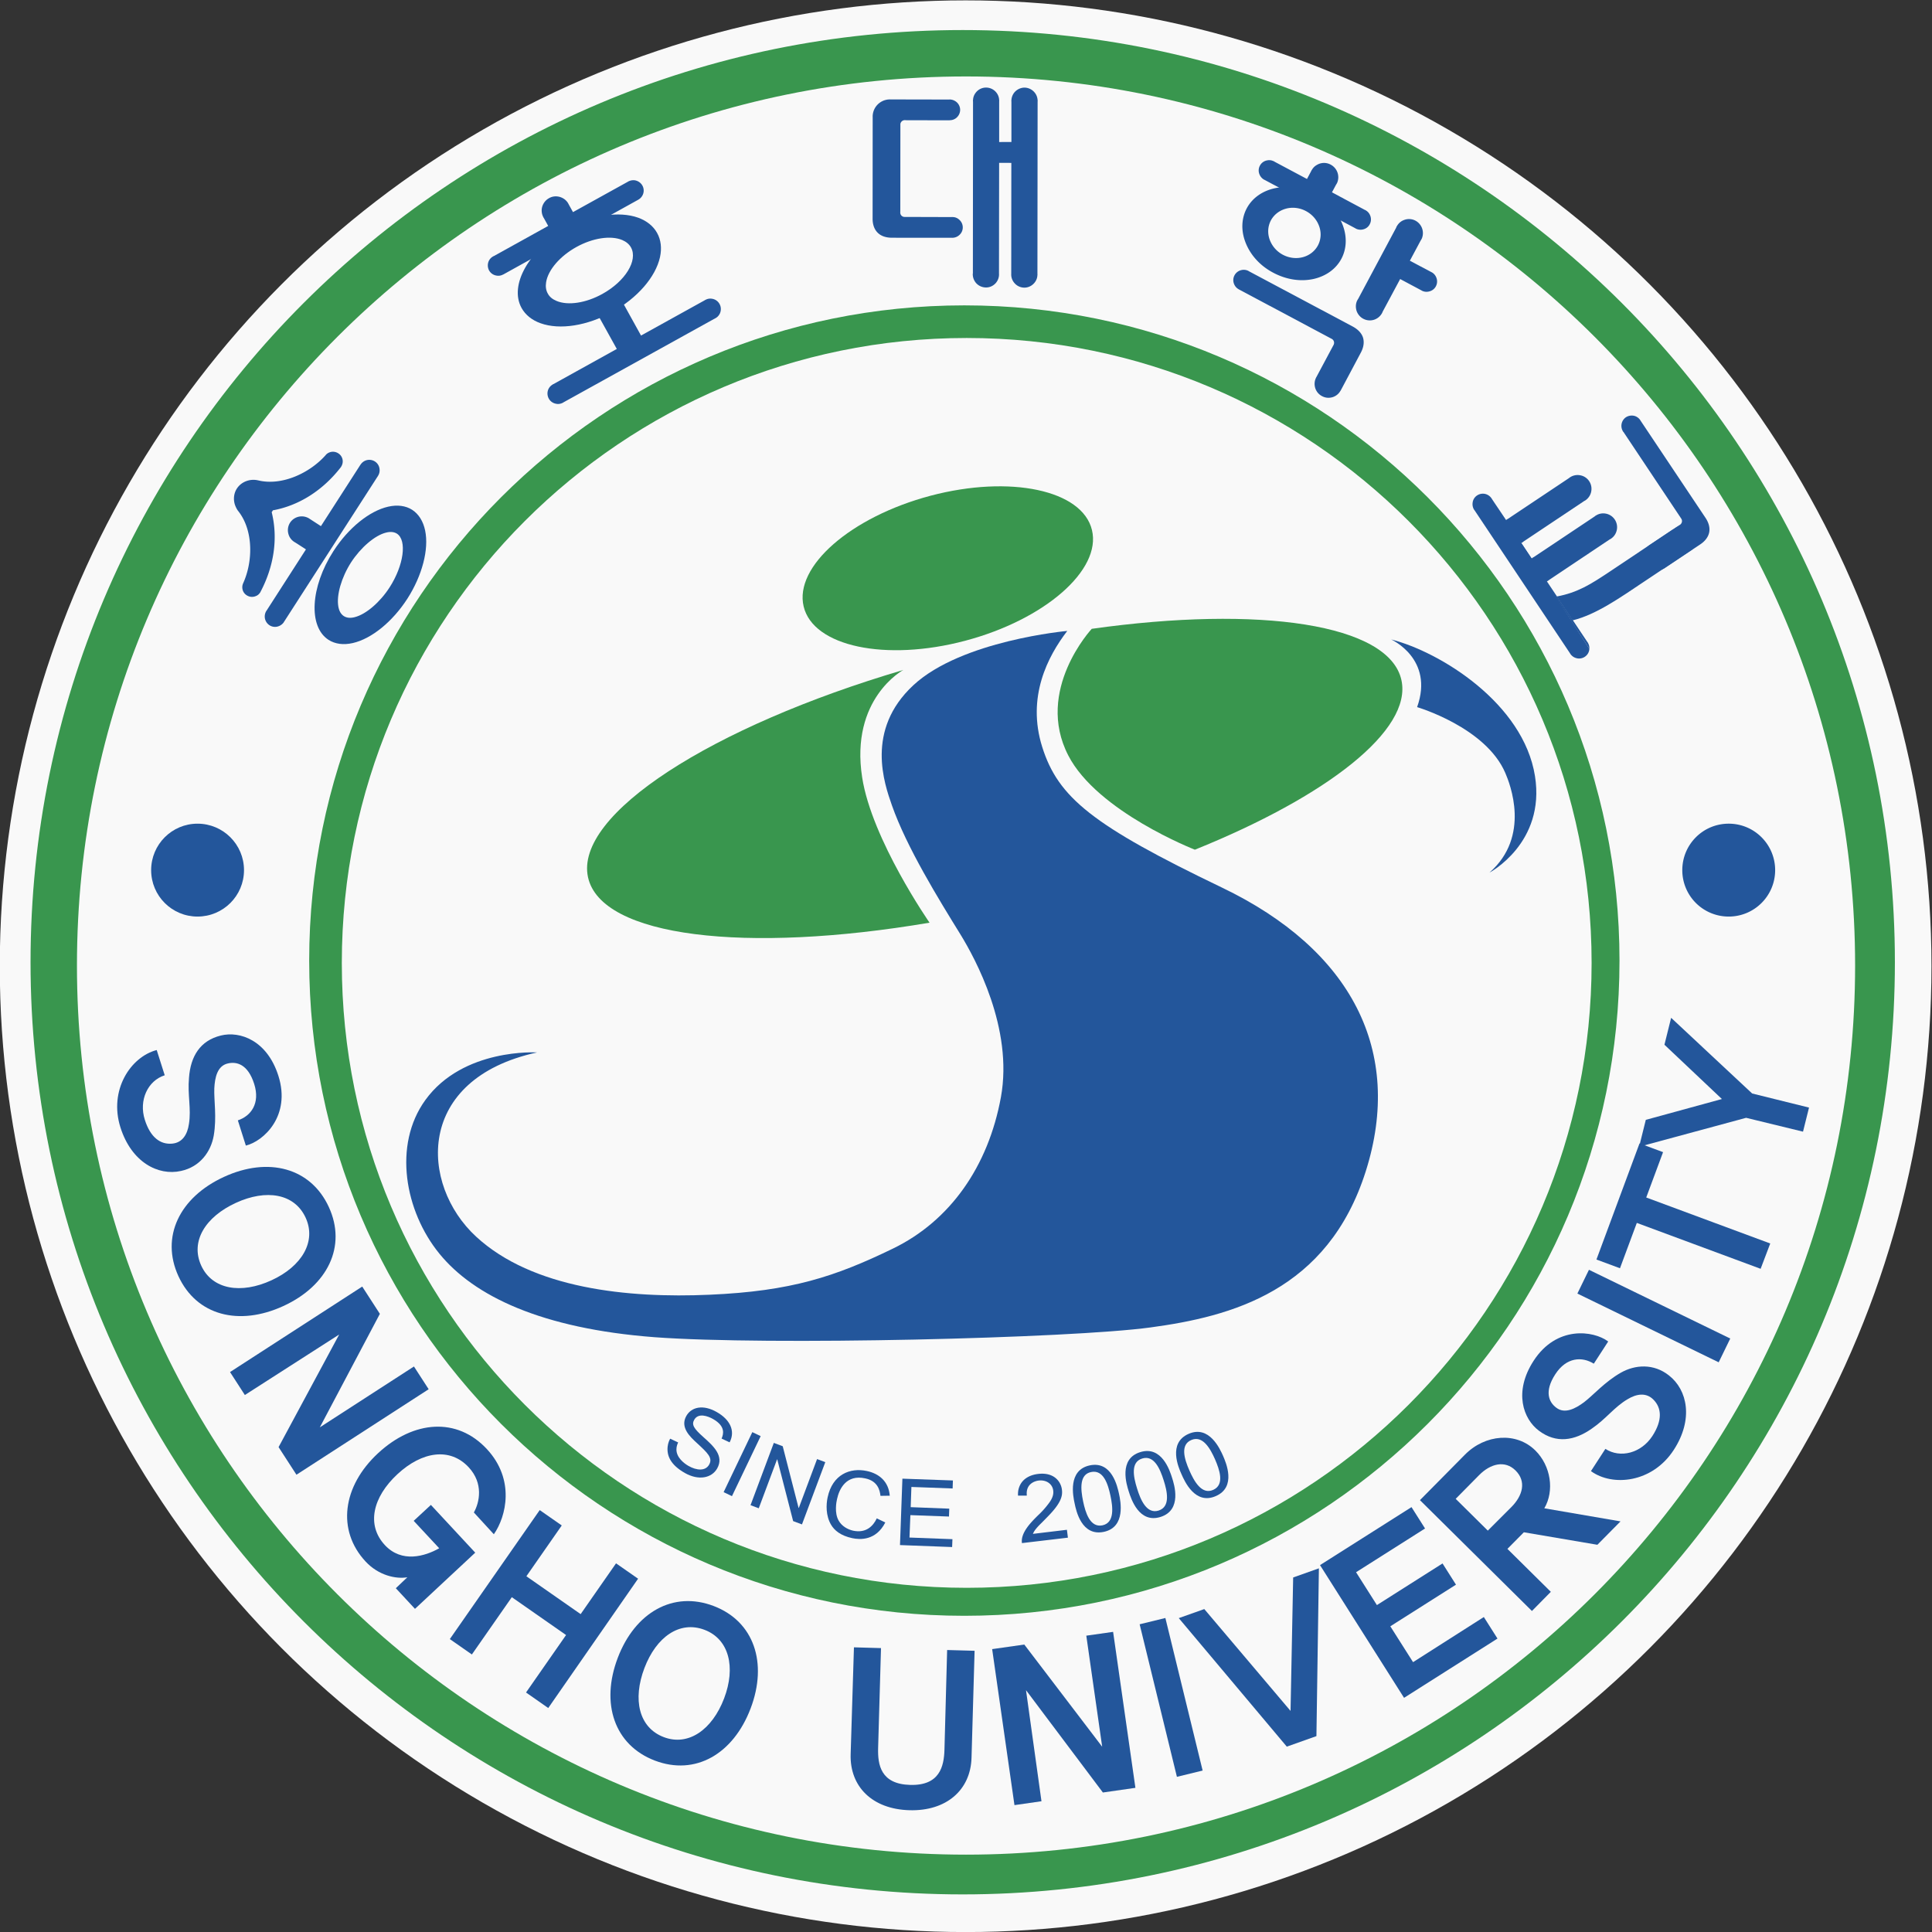 <svg xmlns="http://www.w3.org/2000/svg" xml:space="preserve" width="645.529" height="645.529" viewBox="0 0 645.529 645.529"><rect x="0" y="0" width="645.529" height="645.529" fill="#333333" stroke="none"/><defs><clipPath id="a" clipPathUnits="userSpaceOnUse"><path d="M0 612h792V0H0Z"/></clipPath></defs><g transform="matrix(1.628 0 0 -1.628 -447.34 763.183)"><circle cx="472.961" cy="-270.484" r="198.226" style="fill:#f9f9f9;stroke:#fff;stroke-width:0" transform="scale(1 -1)"/><g clip-path="url(#a)" transform="translate(86.273 -41.789)"><path d="M0 0c-6.929 13.399 4.814 25.995 4.814 25.995 34.457 4.849 61.037 1.007 63.556-10.522 2.256-10.269-15.217-23.842-42.389-34.81 0 0-20.024 7.786-25.981 19.337" style="fill:#39964e;fill-opacity:1;fill-rule:nonzero;stroke:none" transform="translate(407.759 355.523)"/><path d="M0 0c1.989-12.752 13.825-29.784 13.825-29.784-37.741-6.404-67.406-2.962-70.095 9.327C-59.082-7.582-30.958 10.47 8.44 22.082c0 0-10.974-5.869-8.44-22.082" style="fill:#39964e;fill-opacity:1;fill-rule:nonzero;stroke:none" transform="translate(365.457 350.991)"/><path d="M0 0c1.979-8.199-9.69-18.388-26.022-22.714-16.34-4.332-31.191-1.178-33.15 7.03-1.972 8.229 9.689 18.388 26.038 22.733C-16.798 11.363-1.96 8.221 0 0" style="fill:#39964e;fill-opacity:1;fill-rule:nonzero;stroke:none" transform="translate(412.617 401.784)"/><path d="M0 0s-21.659-1.931-31.58-11.136c-9.922-9.204-5.949-20.251-4.392-24.702 3.017-8.573 9.526-19.135 14.094-26.525 2.917-4.772 10.85-19.158 8.258-33.34-2.597-14.167-10.386-25.373-22.208-31.087-11.8-5.711-20.778-8.717-37.571-9.445-16.768-.747-36.355 1.235-47.937 11.933-11.574 10.679-12.526 32.333 12.519 37.795 0 0-15.181.944-22.932-9.775-6.681-9.247-4.205-22.824 2.881-31.519 7.079-8.71 20.989-15.385 44.14-17.15 23.152-1.728 85.292-.246 101.821 2.004 16.533 2.237 36.375 7.44 44.177 32.07 7.797 24.633-2.906 45.426-29.525 58.206C5.171-39.911-1.87-34.197-5.141-23.812-8.365-13.57-4.006-5.214 0 0" style="fill:#23569b;fill-opacity:1;fill-rule:nonzero;stroke:none" transform="translate(407.547 381.084)"/><path d="M0 0s8.886-3.969 5.331-13.891c0 0 14.094-4.13 18.108-13.524.957-2.227 5.241-12.991-3.256-20.441 0 0 11.531 6.062 9.341 19.809C27.158-13.12 10.096-2.568 0 0" style="fill:#23569b;fill-opacity:1;fill-rule:nonzero;stroke:none" transform="translate(474.016 379.339)"/><path d="M0 0c-100.786 0-182.474 81.695-182.474 182.476 0 100.777 81.688 182.474 182.474 182.474 100.773 0 182.47-81.697 182.47-182.474C182.47 81.695 100.773 0 0 0m-.685 374.473c-105.665 0-191.313-85.654-191.313-191.315 0-105.66 85.648-191.316 191.313-191.316 105.665 0 191.319 85.656 191.319 191.316 0 105.661-85.654 191.315-191.319 191.315" style="fill:#39964e;fill-opacity:1;fill-rule:nonzero;stroke:none" transform="translate(386.772 129.934)"/><path d="M0 0c-70.831 0-128.25 57.427-128.25 128.249C-128.25 199.09-70.831 256.51 0 256.51c70.833 0 128.254-57.42 128.254-128.261C128.254 57.427 70.833 0 0 0m-.486 263.205c-74.259 0-134.459-60.207-134.459-134.478 0-74.264 60.2-134.469 134.459-134.469 74.274 0 134.464 60.205 134.464 134.469 0 74.271-60.19 134.478-134.464 134.478" style="fill:#39964e;fill-opacity:1;fill-rule:nonzero;stroke:none" transform="translate(386.908 184.697)"/><path d="M0 0c-.131-.271-.352-.81-.352-1.392-.042-1.667 1.543-2.894 2.461-3.42 1.726-.986 3.488-1.077 4.246.248.799 1.391-.286 2.392-2.475 4.415C2.46 1.148.338 3.096 1.684 5.45c1.054 1.848 3.465 2.373 6.232.791 2.689-1.518 3.889-3.84 2.648-6.221L8.915.794c.404.915.841 2.531-1.731 4-1.07.613-3.038 1.339-3.88-.134-.585-1.011-.106-1.8 1.9-3.581C7.206-.709 9.486-2.75 8-5.354c-1.129-1.963-3.794-2.522-6.633-.91-2.979 1.7-3.711 3.577-3.525 5.404.094.798.347 1.313.52 1.632z" style="fill:#23569b;fill-opacity:1;fill-rule:nonzero;stroke:none" transform="translate(327.687 214.533)"/><path d="m0 0 1.714-.819-5.892-12.316-1.712.819z" style="fill:#23569b;fill-opacity:1;fill-rule:nonzero;stroke:none" transform="translate(342.91 216.648)"/><path d="m0 0 1.825-.687 3.252-12.647.047-.023 3.75 10.034 1.687-.631-4.786-12.777-1.811.679L.702-3.385H.664l-3.757-10.036-1.688.635z" style="fill:#23569b;fill-opacity:1;fill-rule:nonzero;stroke:none" transform="translate(347.323 214.442)"/><path d="M0 0c-1.933-3.782-5.235-3.544-6.752-3.224-2.429.508-3.706 1.613-4.384 2.767-1.096 1.868-1.019 4.134-.699 5.619 1 4.71 4.628 6.14 8.044 5.401C-1.278 10.036.688 8.418.918 5.494L-.99 5.465c-.135 1.172-.558 3.048-3.143 3.588-3.855.842-5.319-2.129-5.776-4.272-.133-.573-.567-2.82.336-4.396.646-1.14 1.826-1.812 2.986-2.074C-3.918-2.247-2.466-.7-1.748.843z" style="fill:#23569b;fill-opacity:1;fill-rule:nonzero;stroke:none" transform="translate(370.2 198.108)"/><path d="m0 0 10.366-.37-.059-1.642-8.46.312-.146-4.148 7.918-.308-.061-1.618-7.921.291-.182-4.601 8.814-.336-.064-1.614-10.701.404z" style="fill:#23569b;fill-opacity:1;fill-rule:nonzero;stroke:none" transform="translate(373.712 207.098)"/><path d="m0 0-9.43-1.116c-.315 2.111 1.867 4.288 3.341 5.74A17.632 17.632 0 0 1-3.88 7.11c.875 1.17.935 1.974.866 2.562-.166 1.367-1.421 2.227-2.969 2.051-.296-.029-2.754-.381-2.444-3.089l-1.81-.009c-.016.383-.022.956.183 1.587.699 2.202 2.83 2.741 3.95 2.868 3.244.388 4.684-1.562 4.876-3.244.169-1.314-.22-2.764-2.86-5.459-.19-.197-1.113-1.143-1.303-1.33C-6.812 1.681-6.999 1.168-7.185.779l6.982.837z" style="fill:#23569b;fill-opacity:1;fill-rule:nonzero;stroke:none" transform="translate(407.679 194.99)"/><path d="M0 0c2.539.543 2.128 3.777 1.638 6.079-.493 2.32-1.416 5.403-3.982 4.856-2.39-.497-2.176-3.417-1.621-6.055C-3.494 2.651-2.565-.531 0 0m-2.613 12.301c4.567.967 5.689-4.394 6.013-5.864C3.706 5.015 4.844-.368.283-1.34c-4.544-.954-5.675 4.257-5.997 5.837-.314 1.437-1.462 6.83 3.101 7.804" style="fill:#23569b;fill-opacity:1;fill-rule:nonzero;stroke:none" transform="translate(414.773 197.523)"/><path d="M0 0c2.482.791 1.746 3.994 1.036 6.203-.72 2.275-1.938 5.268-4.434 4.471-2.329-.739-1.833-3.61-1.012-6.198C-3.734 2.305-2.499-.788 0 0m-3.8 11.984c4.442 1.403 6.101-3.802 6.549-5.231.459-1.4 2.106-6.637-2.335-8.056-4.431-1.407-6.058 3.68-6.55 5.232-.444 1.383-2.112 6.662 2.336 8.055" style="fill:#23569b;fill-opacity:1;fill-rule:nonzero;stroke:none" transform="translate(426.3 200.554)"/><path d="M0 0c2.382 1.051 1.303 4.126.38 6.261-.966 2.178-2.514 5.013-4.903 3.96-2.241-.986-1.441-3.804-.347-6.273C-3.953 1.865-2.391-1.069 0 0m-5.055 11.494c4.251 1.868 6.468-3.14 7.077-4.508C2.604 5.64 4.823.601.553-1.266c-4.251-1.875-6.412 3.007-7.062 4.488-.601 1.34-2.818 6.39 1.454 8.272" style="fill:#23569b;fill-opacity:1;fill-rule:nonzero;stroke:none" transform="translate(437.498 204.797)"/><path d="M0 0c0-5.268-4.265-9.528-9.534-9.528A9.513 9.513 0 0 0-19.057 0c0 5.268 4.25 9.537 9.523 9.537C-4.265 9.537 0 5.268 0 0" style="fill:#23569b;fill-opacity:1;fill-rule:nonzero;stroke:none" transform="translate(552.831 331.99)"/><path d="M0 0c0-5.268-4.271-9.528-9.543-9.528-5.255 0-9.515 4.26-9.515 9.528 0 5.268 4.26 9.537 9.515 9.537C-4.271 9.537 0 5.268 0 0" style="fill:#23569b;fill-opacity:1;fill-rule:nonzero;stroke:none" transform="translate(238.584 331.99)"/><path d="M0 0c-1.98-3.08-4.861-5.545-7.159-6.126-.897-.237-1.65-.157-2.234.209-.588.379-.973 1.026-1.136 1.957-.417 2.344.63 5.972 2.604 9.063 1.993 3.065 4.868 5.543 7.18 6.122.889.229 1.654.156 2.243-.216C3.596 9.643 2.898 4.51 0 0m-11.529 7.434c-4.748-7.362-5.196-15.528-1.012-18.221 1.348-.863 3.063-1.091 4.968-.658 3.853.874 8.144 4.364 11.207 9.101C6.685 2.416 8.085 7.777 7.288 11.64c-.396 1.907-1.314 3.38-2.653 4.254-1.335.86-3.053 1.085-4.95.649-3.853-.88-8.164-4.375-11.214-9.109" style="fill:#23569b;fill-opacity:1;fill-rule:nonzero;stroke:none" transform="translate(268.475 390.04)"/><path d="M0 0a1.92 1.92 0 0 1-.613-.423c-.013-.021-.043-.03-.055-.072-3.237-3.677-8.981-6.401-13.876-5.215-.053.011-.121.019-.159.032a4.252 4.252 0 0 1-1.398.042c-1.132-.165-2.16-.757-2.81-1.739-.643-.986-.756-2.191-.429-3.278.142-.413.33-.83.587-1.211.111-.127.217-.283.327-.427 2.915-3.969 2.782-10.129.808-14.504-.029-.059-.043-.103-.059-.143a1.985 1.985 0 0 1-.129-.703c0-.656.315-1.291.922-1.663a1.982 1.982 0 0 1 1.902-.131c.343.131.626.383.842.715.006 0 .006.008.006.008.036.043.049.083.061.115 2.814 5.339 3.614 11.083 2.299 16.359.047.063.088.123.13.184.038.063.074.135.119.199 5.339.973 10.222 4.07 13.903 8.8.034.051.076.087.105.136v.021c.223.351.324.732.324 1.1a1.939 1.939 0 0 1-.925 1.646A1.994 1.994 0 0 1 0 0" style="fill:#23569b;fill-opacity:1;fill-rule:nonzero;stroke:none" transform="translate(256.04 417.693)"/><path d="M0 0a2.148 2.148 0 0 1-1.164-.872l-.027-.012-.011-.028-8.11-12.606-2.224 1.441c-.064.032-.114.074-.18.124-.051.03-.112.06-.167.094-.577.308-1.208.404-1.821.308a2.869 2.869 0 0 1-1.946-1.261 2.846 2.846 0 0 1-.337-2.301 2.78 2.78 0 0 1 1.073-1.555c.042-.023.076-.061.12-.087.045-.03.098-.058.147-.08l2.259-1.454-8.096-12.588c-.011-.014-.019-.024-.024-.024-.013-.01-.013-.023-.013-.023a2.184 2.184 0 0 1-.3-1.46 2.163 2.163 0 0 1 .948-1.472 2.079 2.079 0 0 1 1.734-.25c.481.146.912.436 1.213.876v.015c.015.015.015.023.015.023L2.388-3.224s0 .019.019.019c.005.013.005.023.005.023.283.449.368.953.3 1.431a2.08 2.08 0 0 1-.94 1.501A2.157 2.157 0 0 1 0 0" style="fill:#23569b;fill-opacity:1;fill-rule:nonzero;stroke:none" transform="translate(263.685 416.11)"/><path d="M0 0c-3.368-1.867-7.058-2.428-9.412-1.43-.823.341-1.436.838-1.792 1.523-.368.654-.482 1.433-.338 2.311.401 2.521 2.847 5.36 6.211 7.226 3.364 1.866 7.063 2.425 9.422 1.431.81-.344 1.413-.852 1.786-1.515C7.341 6.884 4.713 2.601 0 0m-7.383 13.322c-7.671-4.24-11.794-11.507-9.195-16.205.783-1.411 2.134-2.507 3.893-3.129 3.948-1.421 9.592-.529 14.728 2.319C7.192-.839 10.93 3.463 11.834 7.565c.395 1.816.192 3.548-.593 4.944-.78 1.422-2.121 2.491-3.87 3.134-3.961 1.419-9.605.539-14.754-2.321" style="fill:#23569b;fill-opacity:1;fill-rule:nonzero;stroke:none" transform="translate(312.13 450.246)"/><path d="M0 0a1.978 1.978 0 0 1-1.24-.184c-.057-.024-.08-.032-.133-.055-.031-.015-.068-.049-.104-.07l-13.082-7.243-4.544 8.216-.121.197-.2-.112-4.57-2.522-.201-.114.108-.203 4.556-8.212-12.995-7.208c-.04-.021-.097-.027-.127-.051-.036-.027-.059-.049-.103-.083a2.11 2.11 0 0 1-.872-1.057 2.18 2.18 0 0 1 .135-1.783 2.104 2.104 0 0 1 1.443-1.056c.466-.114.959-.05 1.405.177.034.009.049.018.072.03.034.021.051.044.08.062L.647-4.024c.019 0 .049 0 .063.025.035.009.045.039.081.049.397.227.682.591.856.975.252.601.24 1.3-.09 1.896A2.103 2.103 0 0 1 0 0" style="fill:#23569b;fill-opacity:1;fill-rule:nonzero;stroke:none" transform="translate(334.626 449.26)"/><path d="M0 0c-.423.055-.842 0-1.256-.186-.035-.019-.081-.03-.113-.06-.04-.012-.065-.04-.11-.063L-12.71-6.526l-.875 1.58c-.026.045-.047.097-.073.148a.849.849 0 0 0-.084.144 2.863 2.863 0 0 1-1.048.986c-.86.469-1.925.528-2.828.01a2.944 2.944 0 0 1-1.519-2.405c-.01-.474.068-.948.286-1.39.017-.061.051-.121.086-.186a.63.63 0 0 0 .094-.144l.872-1.576-11.179-6.199c-.038-.012-.072-.021-.11-.042-.046-.017-.063-.051-.105-.071a2.074 2.074 0 0 1-.851-1.006 2.196 2.196 0 0 1 .112-1.821 2.1 2.1 0 0 1 1.492-1.049 1.983 1.983 0 0 1 1.366.207l.053.01c.006 0 .027.018.049.03l11.038 6.116 5.52 3.046L.654-3.999c.011.013.032.013.044.022.017.021.038.021.047.032.401.234.702.6.876.992a2.112 2.112 0 0 1-.089 1.878C1.202-.486.63-.114 0 0" style="fill:#23569b;fill-opacity:1;fill-rule:nonzero;stroke:none" transform="translate(318.815 473.567)"/><path d="M0 0c-.33.3-.778.489-1.254.5-.03 0-.085.019-.108 0-.053.019-.085.008-.125 0l-9.689.029a.875.875 0 0 0-.876.787c0 .055 0 .061-.019.105.019.03 0 .073.019.106l.017 16.802v1.257a.915.915 0 0 0 .842.803h.123l.338-.016 8.779-.014c.011.014.038 0 .047.014.013 0 .034 0 .051.008.47 0 .888.165 1.24.423.507.398.837.998.845 1.693 0 .693-.338 1.315-.845 1.69a2.238 2.238 0 0 1-1.215.446h-.076c-.036.011-.047 0-.078-.013l-12.097.024c-.042 0-.074.006-.107.006-.042-.006-.071-.006-.123-.006a3.536 3.536 0 0 1-3.41-3.36c-.004-.061-.004-.117-.004-.18 0 0 0-.088.004-.156l-.015-20.74c-.011-1.21.34-2.217 1.026-2.903.667-.681 1.667-1.033 2.906-1.045l12.406-.01c.013 0 .021 0 .023-.011l.023.011c.515.01.978.194 1.352.507.468.383.768.963.768 1.618C.768-.964.472-.389 0 0" style="fill:#23569b;fill-opacity:1;fill-rule:nonzero;stroke:none" transform="translate(385.332 465.524)"/><path d="M0 0c0 .058.016.097.016.097C.016.178 0 .22 0 .275-.038.833-.223 1.35-.536 1.752A2.747 2.747 0 0 1-2.69 2.856a2.767 2.767 0 0 1-2.149-1.079A2.767 2.767 0 0 1-5.376.303c0-.061-.018-.1-.018-.157 0-.049.018-.102.018-.156v-8.291l-2.514-.012V.058c.005.039.013.08.013.109 0 .041-.008.053-.013.096a2.607 2.607 0 0 1-.527 1.514 2.704 2.704 0 0 1-2.155 1.086 2.649 2.649 0 0 1-2.154-1.086A2.546 2.546 0 0 1-13.25.36c-.013-.068-.026-.118-.026-.193.013-.07.013-.123.021-.194l-.029-35.243c-.015-.073-.032-.147-.032-.2 0-.061.032-.125.017-.197.049-.59.29-1.14.662-1.578a2.747 2.747 0 0 1 2.027-.918c.801-.013 1.514.34 2.022.907.398.459.649 1.052.666 1.695v.079c.019.024 0 .065-.006.094l.03 22.805 2.504-.012-.019-22.742c0-.051-.006-.089-.006-.163 0-.044.006-.105.006-.154a2.647 2.647 0 0 1 .65-1.591 2.67 2.67 0 0 1 2.043-.952c.813 0 1.536.374 2.027.941.389.449.631 1.009.649 1.623.005.049.017.078.017.144 0 .031-.011.08-.011.122z" style="fill:#23569b;fill-opacity:1;fill-rule:nonzero;stroke:none" transform="translate(401.462 489.738)"/><path d="M0 0a5.736 5.736 0 0 0-2.519 2.676c-.663 1.451-.622 3.036.082 4.375.717 1.316 2.008 2.225 3.586 2.509a5.707 5.707 0 0 0 3.619-.614c1.128-.602 2.03-1.552 2.529-2.686.658-1.431.617-3.026-.084-4.354C5.879-.569 2.672-1.422 0 0m6.45-4.948c2.505.603 4.47 2.048 5.571 4.099 1.089 2.051 1.19 4.509.286 6.914-.973 2.61-3.02 4.851-5.708 6.291-5.353 2.861-11.627 1.577-13.996-2.838-1.089-2.065-1.198-4.519-.286-6.914.988-2.623 3.001-4.865 5.709-6.291 2.708-1.445 5.7-1.9 8.424-1.261" style="fill:#23569b;fill-opacity:1;fill-rule:nonzero;stroke:none" transform="translate(451.78 458.3)"/><path d="M0 0a2.02 2.02 0 0 1-.827.956c-.036.032-.067.044-.106.083-.039 0-.072.021-.119.032l-6.76 3.615.853 1.591c.046.059.063.101.106.144a.269.269 0 0 0 .073.144 2.927 2.927 0 0 1-1.289 3.803 2.836 2.836 0 0 1-2.827-.051 2.595 2.595 0 0 1-1.016-.985 1.177 1.177 0 0 1-.1-.157c-.044-.051-.057-.114-.087-.173l-.841-1.576-6.672 3.555c-.031.022-.063.052-.09.073-.051.021-.086.027-.13.038-.42.203-.879.241-1.305.146a2.067 2.067 0 0 1-1.465-1.077 2.08 2.08 0 0 1-.079-1.807c.172-.423.488-.804.918-1.058.022 0 .022-.005.038-.016.022-.013.038-.022.055-.022l6.531-3.492L-9.59.821l6.596-3.525c.034-.023.034-.023.051-.04.013-.012.043-.012.047-.025a2.137 2.137 0 0 1 1.318-.186c.636.108 1.212.482 1.516 1.083C.263-1.263.26-.569 0 0" style="fill:#23569b;fill-opacity:1;fill-rule:nonzero;stroke:none" transform="translate(469.685 466.415)"/><path d="m0 0 4.062 7.639c.582 1.087.733 2.113.474 3.054-.279.925-1.003 1.703-2.073 2.294l-21.406 11.4-.02.013-.021.021a2.117 2.117 0 0 1-1.443.184 2.127 2.127 0 0 1-1.427-1.076 2.088 2.088 0 0 1-.092-1.782c.17-.427.47-.8.878-1.039a.393.393 0 0 1 .093-.061c.028-.021.072-.032.104-.055l19.006-10.127a.906.906 0 0 0 .381-1.127c-.008-.043-.011-.072-.035-.093-.011-.032-.032-.056-.054-.094l-3.461-6.477c-.013-.023-.029-.055-.054-.085-.018-.026-.022-.061-.035-.084a2.838 2.838 0 0 1-.195-2 2.786 2.786 0 0 1 1.403-1.762c.733-.406 1.533-.438 2.264-.199A2.794 2.794 0 0 1-.118-.19c.036.021.048.055.058.085.027.042.039.082.06.105" style="fill:#23569b;fill-opacity:1;fill-rule:nonzero;stroke:none" transform="translate(463.726 430.543)"/><path d="M0 0a2.102 2.102 0 0 1-.862.975.355.355 0 0 0-.083.041c-.015.012-.042.012-.063.031L-5.39 3.368l2.192 4.097c.046.073.101.153.15.248.046.085.087.169.136.269a2.898 2.898 0 0 1-1.316 3.601 2.808 2.808 0 0 1-2.277.173 2.755 2.755 0 0 1-1.457-1.138A4.232 4.232 0 0 0-8.1 10.4a.771.771 0 0 1-.091-.229l-7.813-14.639a1.65 1.65 0 0 1-.138-.218c-.035-.071-.079-.146-.116-.228-.29-.692-.268-1.452-.035-2.111.249-.622.693-1.183 1.337-1.515a2.84 2.84 0 0 1 3.708.922c.057.083.115.159.15.259a.724.724 0 0 1 .119.259l3.596 6.709 4.392-2.344c.014 0 .03-.021.03-.021.024-.013.029-.019.049-.03a2.05 2.05 0 0 1 1.313-.186c.639.103 1.227.478 1.544 1.085A2.11 2.11 0 0 1 0 0" style="fill:#23569b;fill-opacity:1;fill-rule:nonzero;stroke:none" transform="translate(483.252 453.696)"/><path d="m0 0 7.142 4.768c1.015.675 1.651 1.524 1.845 2.467.182.935-.072 1.961-.747 2.978L-5.155 30.26v.012a2.148 2.148 0 0 1-1.17.868 2.238 2.238 0 0 1-1.77-.271 2.136 2.136 0 0 1-.919-1.523 2.16 2.16 0 0 1 .272-1.316c.026-.033.035-.072.059-.106a.247.247 0 0 1 .081-.08L3.274 10.036a.91.91 0 0 0-.194-1.17c-.025-.023-.042-.044-.076-.072-.008 0-.049-.025-.093-.036l-6.072-4.062c-.017-.012-.055-.029-.084-.042-.033-.017-.042-.051-.079-.062a2.87 2.87 0 0 1-1.097-1.669A2.746 2.746 0 0 1-4.023.717 2.797 2.797 0 0 1-2.135-.497c.656-.112 1.342 0 1.947.374.032.009.061.03.091.051.03.021.063.049.097.072" style="fill:#23569b;fill-opacity:1;fill-rule:nonzero;stroke:none" transform="translate(530.305 394.071)"/><path d="M0 0c4.242.778 6.932 2.488 10.581 4.903l13.17 8.801.015-.021 1.005.66 3.102-4.663-10.052-6.706C13.13-.155 8.139-3.711 3.262-4.9" style="fill:#23569b;fill-opacity:1;fill-rule:nonzero;stroke:none" transform="translate(507.997 388.152)"/><path d="m0 0-8.19 12.281c-.017.033-.041.07-.068.114-.017.04-.052.063-.082.108a2.164 2.164 0 0 1-1.129.766 2.143 2.143 0 0 1-1.747-.28 2.063 2.063 0 0 1-.923-1.506 2.192 2.192 0 0 1 .277-1.387c.024-.022.04-.052.058-.071.004-.033.026-.04.047-.065l19.64-29.426c.018-.034.021-.055.026-.073.02-.024.055-.042.063-.067.275-.373.641-.63 1.055-.762a2.104 2.104 0 0 1 1.856.237c.576.381.903.982.939 1.627" style="fill:#23569b;fill-opacity:1;fill-rule:nonzero;stroke:none" transform="translate(502.879 395.907)"/><path d="M0 0c.038.417-.063.849-.287 1.221-.014.042-.026.085-.06.114-.021.043-.047.063-.076.097l-19.078 28.577" style="fill:#23569b;fill-opacity:1;fill-rule:nonzero;stroke:none" transform="translate(514.701 377.403)"/><path d="M0 0a20.62 20.62 0 0 1-.225-.186C-.31-.229-.39-.283-.491-.324A2.727 2.727 0 0 0-2.534-.55 2.85 2.85 0 0 0-4.181.609a2.93 2.93 0 0 0-.44 1.949 2.884 2.884 0 0 0 1.032 1.846c.06.055.141.094.203.136a.97.97 0 0 0 .213.133l12.477 8.325c.065.063.144.106.205.156a2.825 2.825 0 0 0 2.029.434 2.791 2.791 0 0 0 1.914-1.225c.45-.681.567-1.479.396-2.217a2.819 2.819 0 0 0-.948-1.544c-.078-.062-.154-.127-.232-.176a2.719 2.719 0 0 0-.261-.144Z" style="fill:#23569b;fill-opacity:1;fill-rule:nonzero;stroke:none" transform="translate(501.213 399.453)"/><path d="M0 0a2.09 2.09 0 0 0-.232-.173C-.304-.227-.399-.275-.479-.32a2.84 2.84 0 0 0-3.68.933 2.876 2.876 0 0 0-.469 1.959c.1.695.469 1.358 1.042 1.836.079.051.142.104.203.155.076.04.145.082.22.116l12.487 8.336c.046.046.115.101.19.152.081.042.148.082.219.123.555.313 1.206.418 1.803.313a2.834 2.834 0 0 0 2.314-3.451c-.144-.59-.454-1.142-.948-1.533a2.207 2.207 0 0 0-.234-.178 1.445 1.445 0 0 0-.265-.145Z" style="fill:#23569b;fill-opacity:1;fill-rule:nonzero;stroke:none" transform="translate(506.465 391.57)"/><path d="M0 0c-4.713-1.056-10.167 1.807-12.429 8.924-2.435 7.68 2.11 14.512 7.441 15.891l1.644-5.178c-3.481-1.107-5.359-5.124-4.086-9.134 1.168-3.682 3.241-5.114 5.606-4.895 2.107.178 3.14 1.89 3.449 4.037.507 3.097-.309 5.951.013 9.486.321 4.375 2.267 7.616 6.534 8.663 3.925.976 9.505-.992 11.813-8.27 2.604-8.208-3-13.414-6.678-14.32l-1.642 5.177c2.691.899 4.622 3.474 3.355 7.474-1.287 4.047-3.592 4.65-5.437 4.202-2.137-.501-2.64-2.888-2.75-5.105-.098-2.392.529-5.931-.118-9.7C6.135 3.954 3.922.85 0 0" style="fill:#23569b;fill-opacity:1;fill-rule:nonzero;stroke:none" transform="translate(225.657 270.253)"/><path d="M0 0c6.207 2.852 9.255 7.945 7 12.848-2.289 4.977-8.104 5.9-14.309 3.044-6.278-2.884-9.401-7.916-7.112-12.897C-12.17-1.9-6.281-2.894 0 0m2.435-5.285c-9.131-4.199-17.83-1.939-21.54 6.123-3.707 8.066.218 16.188 9.349 20.381 9.094 4.184 17.81 1.878 21.516-6.185 3.711-8.061-.235-16.141-9.325-20.319" style="fill:#23569b;fill-opacity:1;fill-rule:nonzero;stroke:none" transform="translate(244.233 247.816)"/><path d="m0 0 12.439 23.11L-6.92 10.692l-3.044 4.711L17.167 32.95l3.622-5.599L8.466 4.058l19.317 12.489 3.02-4.668L3.668-5.667Z" style="fill:#23569b;fill-opacity:1;fill-rule:nonzero;stroke:none" transform="translate(245.68 213.575)"/><path d="m0 0 2.365 2.25c-2.314-.411-5.908.365-8.568 3.228-5.957 6.406-4.751 15.453 2.545 22.221 7.331 6.799 16.245 7.425 22.342.862 5.835-6.277 3.973-13.855 1.433-17.486l-4.102 4.473c1.175 2.074 2.005 5.973-1.058 9.271-3.844 4.139-9.59 3.26-14.627-1.414-5.064-4.7-6.425-10.413-2.581-14.551 3.465-3.729 8.242-2.307 11.155-.653L3.668 13.83l3.529 3.269L16.298 7.3 3.93-4.232Z" style="fill:#23569b;fill-opacity:1;fill-rule:nonzero;stroke:none" transform="translate(269.744 184.613)"/><path d="m0 0 8.217 11.792-11.134 7.769-8.197-11.759-4.526 3.16L2.809 37.436l4.524-3.154L.072 23.855l11.138-7.771 7.263 10.423 4.525-3.154L4.559-3.189Z" style="fill:#23569b;fill-opacity:1;fill-rule:nonzero;stroke:none" transform="translate(296.466 163.214)"/><path d="M0 0c2.425 6.381 1.028 12.146-4.011 14.063-5.122 1.952-9.917-1.452-12.343-7.834-2.457-6.456-1.154-12.233 3.965-14.18C-7.35-9.876-2.458-6.454 0 0m5.433-2.075C1.862-11.457-5.928-15.926-14.221-12.768c-8.292 3.164-11.18 11.7-7.607 21.09 3.554 9.34 11.382 13.798 19.679 10.635C6.143 15.799 8.987 7.271 5.433-2.075" style="fill:#23569b;fill-opacity:1;fill-rule:nonzero;stroke:none" transform="translate(337.122 162.008)"/><path d="M0 0c-.193-6.603-5.158-10.97-12.75-10.751-7.631.215-12.249 4.857-12.059 11.465l.677 21.965 5.553-.159-.59-20.463c-.103-3.472.51-7.446 6.571-7.615 6.065-.172 6.943 3.791 7.042 7.223l.551 20.462L.63 21.97Z" style="fill:#23569b;fill-opacity:1;fill-rule:nonzero;stroke:none" transform="translate(387.898 149.804)"/><path d="m0 0-15.778 21.003 3.174-22.797-5.543-.796-4.578 32.018 6.596.939L-.145 9.393l-3.259 22.794 5.502.782L6.676.958Z" style="fill:#23569b;fill-opacity:1;fill-rule:nonzero;stroke:none" transform="translate(414.858 142.688)"/><path d="m0 0-7.649 31.307 5.28 1.292L5.278 1.287z" style="fill:#23569b;fill-opacity:1;fill-rule:nonzero;stroke:none" transform="translate(430.052 145.906)"/><path d="m0 0-6.081-2.158-22.171 26.376 5.239 1.857L-5.311 5.172l.538 27.387 5.282 1.879z" style="fill:#23569b;fill-opacity:1;fill-rule:nonzero;stroke:none" transform="translate(458.684 154.26)"/><path d="m0 0-17.248 27.239L1.529 39.14l2.778-4.385-14.156-8.976 4.277-6.744 13.47 8.545 2.759-4.354-13.475-8.545 4.667-7.358 14.524 9.261 2.802-4.42z" style="fill:#23569b;fill-opacity:1;fill-rule:nonzero;stroke:none" transform="translate(476.669 162.118)"/><path d="M0 0c-2.168 2.145-5.119 1.424-7.479-.961l-4.803-4.863 6.594-6.523 4.835 4.833C1.506-5.135 2.257-2.233 0 0m16.799-15.252L1.712-12.686l-3.377-3.409 8.91-8.813-3.879-3.932-22.983 22.747 9.228 9.331C-6.214 7.465.182 7.941 4.06 4.107 7.263.939 8.016-4.167 5.908-7.765l15.638-2.686z" style="fill:#23569b;fill-opacity:1;fill-rule:nonzero;stroke:none" transform="translate(499.548 208.782)"/><path d="M0 0c3.807-2.977 5.061-9.004.994-15.272-4.392-6.772-12.556-7.598-17.005-4.365l2.962 4.566c3.057-1.986 7.358-.881 9.651 2.647 2.103 3.243 1.892 5.759.224 7.444-1.472 1.516-3.456 1.229-5.305.108-2.716-1.584-4.41-4.029-7.34-6.029-3.588-2.528-7.329-3.097-10.845-.461-3.248 2.405-5.268 7.971-1.107 14.379 4.695 7.237 12.269 6.221 15.302 3.952l-2.954-4.557c-2.405 1.502-5.619 1.359-7.907-2.171-2.31-3.558-1.312-5.727.205-6.862 1.741-1.333 3.907-.203 5.692 1.121 1.905 1.445 4.246 4.181 7.574 6.073C-6.948 2.223-3.14 2.49 0 0" style="fill:#23569b;fill-opacity:1;fill-rule:nonzero;stroke:none" transform="translate(531.037 228.284)"/><path d="m0 0-29 14.108 2.375 4.88L2.374 4.88Z" style="fill:#23569b;fill-opacity:1;fill-rule:nonzero;stroke:none" transform="translate(541.242 230.98)"/><path d="m0 0 25.452-9.438-1.974-5.198-25.41 9.421-3.457-9.308-4.829 1.792 8.841 23.833 4.831-1.795z" style="fill:#23569b;fill-opacity:1;fill-rule:nonzero;stroke:none" transform="translate(526.372 264.805)"/><path d="m0 0 11.671-2.893-1.232-4.943-11.676 2.843-21.96-5.941 1.371 5.522 15.617 4.275-11.792 11.142 1.373 5.524z" style="fill:#23569b;fill-opacity:1;fill-rule:nonzero;stroke:none" transform="translate(548.111 286.152)"/></g></g></svg>